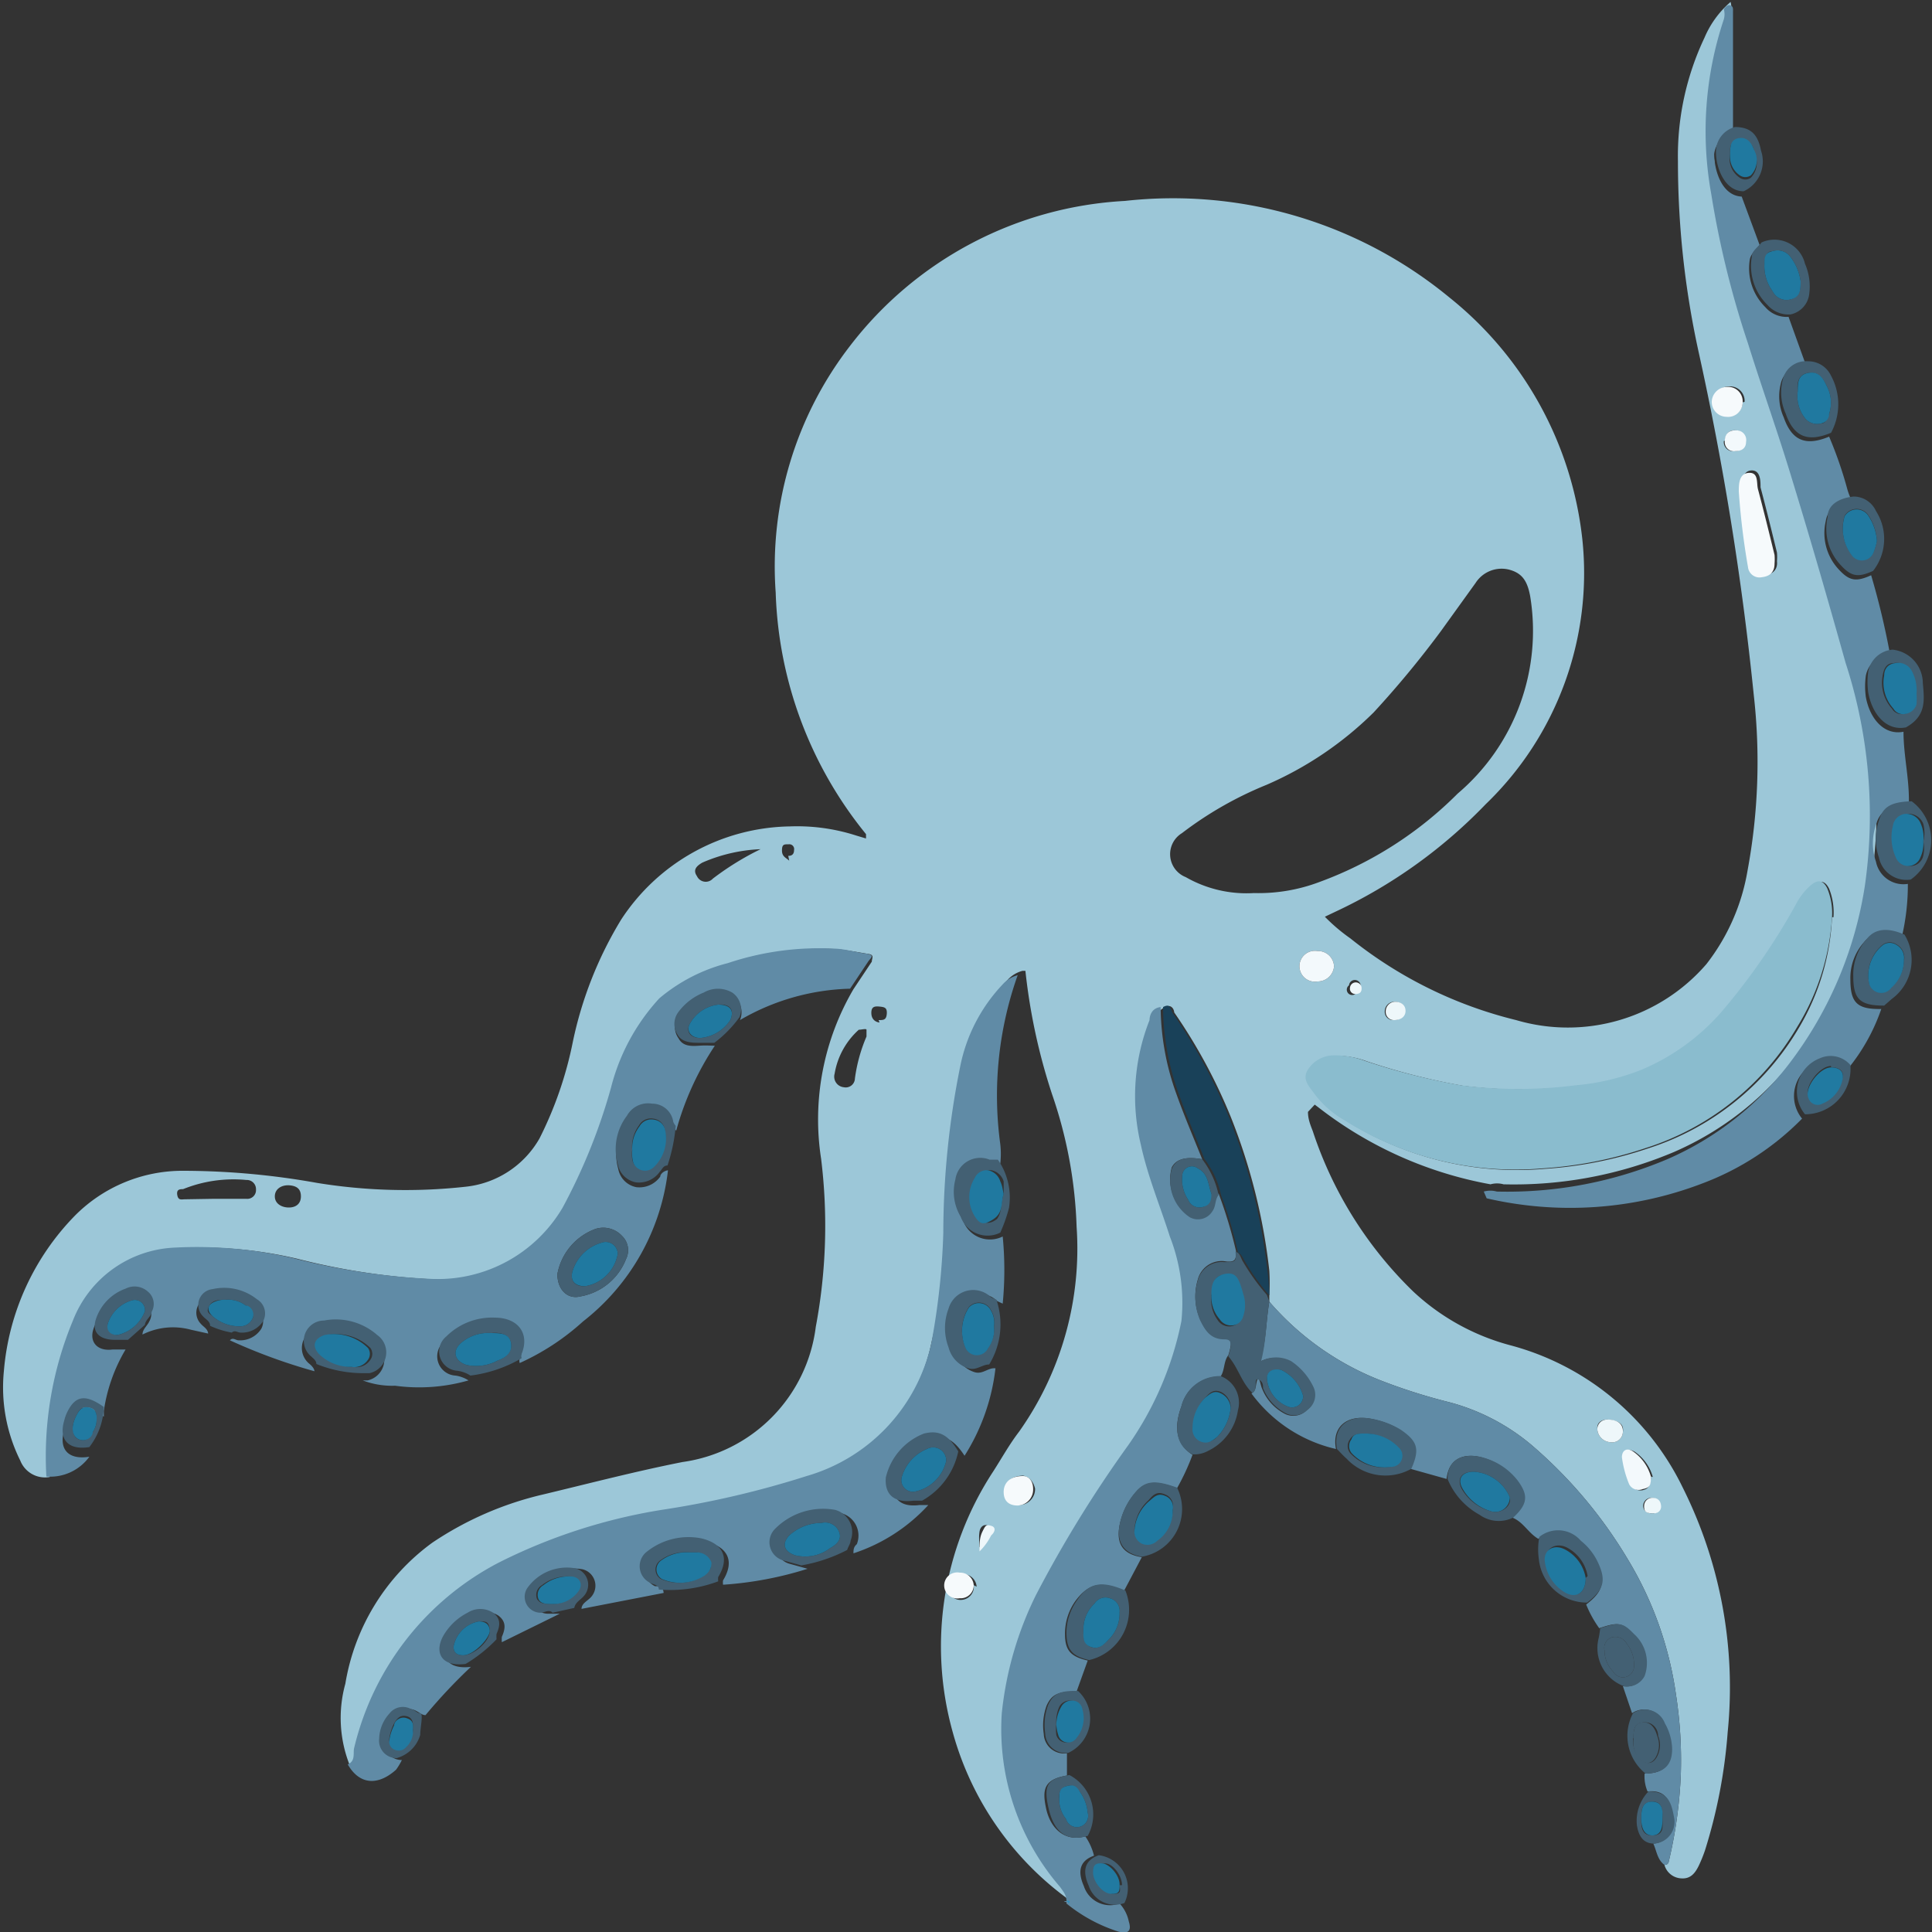 <svg id="Camada_1" data-name="Camada 1" xmlns="http://www.w3.org/2000/svg" viewBox="0 0 40 40"><rect x="0" y="0" width="40" height="40" fill="#333333" stroke="none"/><defs><style>.cls-1{fill:#9cc7d8;}.cls-2{fill:#608ba6;}.cls-3{fill:#436073;}.cls-4{fill:#2893c3;}.cls-5{fill:#61b8df;}.cls-6{fill:#8abcce;}.cls-7{fill:#194159;}.cls-8{fill:#f6fafc;}.cls-9{fill:#f3f9fc;}.cls-10{fill:#eef7fa;}.cls-11{fill:#f6f6f6;}.cls-12{fill:#2079a0;}.cls-13{fill:#217aa1;}</style></defs><title>octopus-logo</title><path class="cls-1" d="M592.8,129.2c0,.15.05.27.1.4a8.19,8.19,0,0,0,2.08,3.32,4.71,4.71,0,0,0,2,1.11,5.55,5.55,0,0,1,3.58,2.95,9.25,9.25,0,0,1,.93,5.06,10.83,10.83,0,0,1-.47,2.45,3.05,3.05,0,0,1-.13.32c-.07.14-.16.27-.35.26a.38.38,0,0,1-.36-.28.08.08,0,0,0,.09-.07,9.38,9.38,0,0,0,.25-1.82,8.87,8.87,0,0,0-.1-1.63,7.39,7.39,0,0,0-1-2.81,9.53,9.53,0,0,0-2-2.37,4.38,4.38,0,0,0-1.7-.88,11.78,11.78,0,0,1-1.39-.44,5.85,5.85,0,0,1-2.33-1.64l0-.13a4.38,4.38,0,0,0,0-.51,12.24,12.24,0,0,0-.8-3.19,11.28,11.28,0,0,0-1.17-2.16c0-.06-.06-.18-.19-.11s-.19.17-.23.27a4.29,4.29,0,0,0-.18,2.58c.14.65.4,1.27.6,1.9a3.75,3.75,0,0,1,.24,1.75,6.8,6.8,0,0,1-1.1,2.57,25.3,25.3,0,0,0-1.91,3.1,7.16,7.16,0,0,0-.71,2.46,5,5,0,0,0,1.21,3.59c.06.09.16.16.13.29a6.36,6.36,0,0,1-2.44-3.48,6.6,6.6,0,0,1,.83-5.41c.18-.28.34-.57.54-.83a6.56,6.56,0,0,0,1.19-4.24,9.28,9.28,0,0,0-.51-2.75,12.34,12.34,0,0,1-.55-2.55s0,0-.06,0l0,0a.63.63,0,0,0-.31.19,3.44,3.44,0,0,0-.88,1.7,17.48,17.48,0,0,0-.35,3.45A14.72,14.72,0,0,1,585,134a3.69,3.69,0,0,1-2.53,2.78,19.34,19.34,0,0,1-3,.7,11.57,11.57,0,0,0-3.37,1.09,5.85,5.85,0,0,0-3,3.85c0,.11,0,.26-.13.33a2.65,2.65,0,0,1-.1-1.71,4.52,4.52,0,0,1,1.8-2.92,6.91,6.91,0,0,1,2.3-1c1-.24,1.92-.48,2.88-.67a3.23,3.23,0,0,0,2.76-2.8,11.3,11.3,0,0,0,.11-3.48,5.33,5.33,0,0,1,.67-3.51l.38-.57c0-.07.06-.14-.07-.16s-.44-.08-.66-.1a5.94,5.94,0,0,0-2.18.3,3.56,3.56,0,0,0-1.42.73,4.28,4.28,0,0,0-1,1.85,12,12,0,0,1-1,2.48,3,3,0,0,1-2.68,1.48,14.11,14.11,0,0,1-2.89-.43,8.78,8.78,0,0,0-2.46-.22,2.37,2.37,0,0,0-2.11,1.51,7.32,7.32,0,0,0-.55,3.23.55.55,0,0,1-.61-.34,3.4,3.4,0,0,1-.34-1.85,5.22,5.22,0,0,1,1.47-3.22,3.14,3.14,0,0,1,2.26-.93,15.8,15.8,0,0,1,2.75.25,11.35,11.35,0,0,0,3.08.08,2,2,0,0,0,1.53-1,7.83,7.83,0,0,0,.69-2,8,8,0,0,1,1-2.53,4.25,4.25,0,0,1,3.49-1.93,4,4,0,0,1,1.38.19l.2.06s0-.06,0-.09a8.33,8.33,0,0,1-1.87-5,7.47,7.47,0,0,1,1.54-5.11,7.69,7.69,0,0,1,5.69-3,9,9,0,0,1,6.72,2,7.44,7.44,0,0,1,2.75,5,6.64,6.64,0,0,1-2,5.49,10.45,10.45,0,0,1-3.12,2.23l-.21.1a3.72,3.72,0,0,0,.53.45,8.83,8.83,0,0,0,3.43,1.69,3.79,3.79,0,0,0,3.94-1.16,4.31,4.31,0,0,0,.85-1.93,12.33,12.33,0,0,0,.13-3.64,62,62,0,0,0-1.15-7.14,18.36,18.36,0,0,1-.42-3.91,5.71,5.71,0,0,1,.55-2.56,2,2,0,0,1,.54-.74.39.39,0,0,1,0,.21,7.3,7.3,0,0,0-.26,3.62,19.36,19.36,0,0,0,.76,3.09c.3,1,.63,1.91.93,2.87.38,1.24.74,2.49,1.09,3.74a10.22,10.22,0,0,1,.4,4.62,8.1,8.1,0,0,1-1.55,3.66,6.36,6.36,0,0,1-2.54,2,8.5,8.5,0,0,1-3.53.67.5.5,0,0,0-.27,0,8.17,8.17,0,0,1-3.56-1.59l-.08-.06s0,0,0,0h0Zm-1.12-4.53a3.57,3.57,0,0,0,1.36-.23,7.85,7.85,0,0,0,2.86-1.83,4.42,4.42,0,0,0,1.5-4.09c-.06-.32-.17-.48-.45-.55a.64.64,0,0,0-.68.28l-.72,1a20.31,20.31,0,0,1-1.39,1.68,7.25,7.25,0,0,1-2.22,1.5,7.56,7.56,0,0,0-1.75,1,.51.51,0,0,0,.08.91A2.53,2.53,0,0,0,591.68,124.67Zm12,.5a1.33,1.33,0,0,0-.09-.59c-.08-.16-.18-.19-.33-.07a1.3,1.3,0,0,0-.31.39,13.43,13.43,0,0,1-1.54,2.23,4.52,4.52,0,0,1-1.67,1.21,4.82,4.82,0,0,1-1.36.32,9.4,9.4,0,0,1-2.37,0,13.76,13.76,0,0,1-2-.51,1.74,1.74,0,0,0-.63-.11.64.64,0,0,0-.55.31c-.11.19,0,.33.14.48a2,2,0,0,0,.62.55,6.63,6.63,0,0,0,4.11,1,8.38,8.38,0,0,0,2.13-.42,5.6,5.6,0,0,0,3.14-2.51A4.89,4.89,0,0,0,603.65,125.17Zm-1.93-8.81a15.23,15.23,0,0,0,.21,1.51.24.24,0,0,0,.29.21c.17,0,.28-.11.26-.28a1.1,1.1,0,0,0,0-.18c-.11-.45-.22-.9-.34-1.35,0-.13,0-.36-.19-.35s-.19.24-.21.39ZM570.15,131h.67a.18.18,0,0,0,.2-.19.19.19,0,0,0-.2-.2,2.79,2.79,0,0,0-1.31.19c-.06,0-.14,0-.12.12s.09.09.16.09ZM583,128.41a.22.22,0,0,0,.19.28.19.19,0,0,0,.23-.18,3.31,3.31,0,0,1,.24-.87s0-.11,0-.14-.11,0-.16,0A1.57,1.57,0,0,0,583,128.41Zm-1.49-4.65a3.35,3.35,0,0,0-1.25.28c-.12.07-.2.15-.11.28a.2.2,0,0,0,.33.05A5.83,5.83,0,0,1,581.47,123.76Zm18.43,13a.94.94,0,0,0-.37-.52c-.14-.09-.25,0-.23.12a2.21,2.21,0,0,0,.15.56.22.22,0,0,0,.28.1C599.85,137,599.9,136.9,599.9,136.75ZM593,126.5a.34.34,0,0,0,.34-.31.33.33,0,0,0-.34-.32.32.32,0,1,0,0,.63Zm8.84-12a.3.3,0,0,0-.31-.32.32.32,0,0,0-.33.3.31.31,0,0,0,.31.32A.3.3,0,0,0,601.8,114.51Zm-14.9,22.23c-.28,0-.4.12-.4.33s.1.27.29.28a.33.33,0,0,0,.32-.34C587.11,136.83,587,136.74,586.9,136.74Zm-1,2.3a.28.28,0,0,0-.28-.26.27.27,0,1,0,0,.53A.27.27,0,0,0,585.88,139ZM599,135.57c-.13,0-.22.07-.21.19a.29.29,0,0,0,.28.28.22.22,0,0,0,.25-.21C599.35,135.64,599.2,135.59,599,135.57Zm-27.32-4.85c-.14,0-.27.08-.27.23s.14.23.29.23.25-.08.25-.23S571.87,130.73,571.7,130.72Zm29.73-15.41a.19.19,0,0,0,.22.21c.14,0,.22-.07.22-.19a.2.2,0,0,0-.2-.24C601.51,115.08,601.45,115.17,601.43,115.31Zm-6.83,11.61a.2.2,0,0,0-.19.2.17.17,0,0,0,.18.18c.13,0,.23-.07.23-.19S594.73,126.93,594.6,126.92Zm5.33,10.27a.17.17,0,0,0-.17.16c0,.11.08.17.19.16a.14.14,0,0,0,.16-.16C600.1,137.25,600,137.2,599.93,137.19Zm-14,1.11a1.22,1.22,0,0,0,.27-.33c0-.07.07-.16,0-.2s-.16,0-.18.12S586,138.13,586,138.3Zm-2-11c.1,0,.16,0,.17-.13s-.05-.14-.15-.15-.17,0-.17.13S583.84,127.34,583.93,127.35Zm-1.87-3.4q.12,0,.12-.12a.1.1,0,0,0-.11-.12c-.1,0-.14,0-.14.13S582,123.94,582.06,124Zm11.72,2.81c.08,0,.13,0,.13-.11a.12.12,0,0,0-.11-.13.12.12,0,0,0-.13.11A.11.11,0,0,0,593.78,126.76Z" transform="translate(-565.72 -106.18)"/><path class="cls-2" d="M566.68,136.75a7.32,7.32,0,0,1,.55-3.23,2.37,2.37,0,0,1,2.11-1.51,8.78,8.78,0,0,1,2.46.22,14.11,14.11,0,0,0,2.89.43,3,3,0,0,0,2.68-1.48,12,12,0,0,0,1-2.48,4.28,4.28,0,0,1,1-1.85,3.56,3.56,0,0,1,1.42-.73,5.94,5.94,0,0,1,2.18-.3c.22,0,.44.07.66.1s.12.09.07.16l-.38.57a4.75,4.75,0,0,0-2.28.65.42.42,0,0,0-.15-.51.59.59,0,0,0-.59,0,1.21,1.21,0,0,0-.53.41.41.41,0,0,0,0,.48c.09.17.27.16.43.15s.21,0,.32,0a6.08,6.08,0,0,0-.8,1.76.35.35,0,0,1-.05-.08.44.44,0,0,0-.44-.38.5.5,0,0,0-.52.25,1.14,1.14,0,0,0-.19,1,.47.47,0,0,0,.38.38.53.53,0,0,0,.49-.22c0-.05.07-.12.16-.13a4.64,4.64,0,0,1-1.76,3.13,5,5,0,0,1-1.31.86.15.15,0,0,1,0-.09c.17-.42-.07-.76-.56-.75a1.34,1.34,0,0,0-1,.39.4.4,0,0,0,.23.71.68.68,0,0,1,.27.1,3.7,3.7,0,0,1-1.52.11,1.72,1.72,0,0,1-.67-.11l.1,0a.44.44,0,0,0,.16-.79,1.3,1.3,0,0,0-1.1-.3.42.42,0,0,0-.26.75s.1.08.1.15a11.8,11.8,0,0,1-1.75-.64c.06-.07.12,0,.18,0a.52.52,0,0,0,.47-.24.34.34,0,0,0-.13-.45,1.09,1.09,0,0,0-.92-.21.33.33,0,0,0-.2.56c.05.06.14.1.15.2l-.36-.08a1.41,1.41,0,0,0-1,.1c0-.11.1-.18.14-.27a.33.33,0,0,0-.08-.42.41.41,0,0,0-.46-.06,1,1,0,0,0-.62.65c-.08.27.1.45.4.41l.27,0a3.45,3.45,0,0,0-.45,1.27s0,.09,0,.12c-.38-.27-.59-.24-.76.11a.85.85,0,0,0-.06.17c-.12.4.09.62.52.55A1,1,0,0,1,566.68,136.75Zm10.58-4.19c0,.32.21.53.48.46a1.24,1.24,0,0,0,.94-.77.41.41,0,0,0-.08-.48.53.53,0,0,0-.54-.15A1.23,1.23,0,0,0,577.26,132.56Z" transform="translate(-565.72 -106.18)"/><path class="cls-2" d="M572.92,142.71c.16-.07.11-.22.13-.33a5.85,5.85,0,0,1,3-3.85,11.57,11.57,0,0,1,3.37-1.09,19.34,19.34,0,0,0,3-.7A3.69,3.69,0,0,0,585,134a14.72,14.72,0,0,0,.25-2.29,17.48,17.48,0,0,1,.35-3.45,3.44,3.44,0,0,1,.88-1.7.63.63,0,0,1,.31-.19,7.45,7.45,0,0,0-.36,3.5,1.79,1.79,0,0,1,0,.4l-.17,0a.52.52,0,0,0-.71.41,1,1,0,0,0,.11.77.59.59,0,0,0,.82.33,7.18,7.18,0,0,1,0,1.39l-.11-.05a.53.53,0,0,0-.88.23,1.13,1.13,0,0,0,0,.81.61.61,0,0,0,.41.43c.17.05.28-.1.43-.08a4.28,4.28,0,0,1-.64,1.81c-.22-.34-.42-.44-.71-.37a1.29,1.29,0,0,0-.79.91c0,.36.18.53.57.48h.18a3.63,3.63,0,0,1-1.55,1c0-.07,0-.13.07-.19a.48.48,0,0,0-.32-.64,1.4,1.4,0,0,0-1.25.4.39.39,0,0,0,.19.65l.36.1a7.41,7.41,0,0,1-1.75.33.32.32,0,0,1,0-.09c.24-.39.11-.69-.35-.8a1.38,1.38,0,0,0-1.12.27.38.38,0,0,0,.06.65c.07,0,.17,0,.18.14l-1.7.33c0-.12.14-.17.21-.26a.35.35,0,0,0-.19-.56,1,1,0,0,0-1,.42.33.33,0,0,0,.28.5c.08,0,.18,0,.25,0l-1.2.59a.76.76,0,0,1,0-.11c.07-.16.1-.31-.07-.44a.49.49,0,0,0-.53,0,1.22,1.22,0,0,0-.46.41c-.24.35-.14.72.42.65a11.36,11.36,0,0,0-.94,1c-.07,0-.12-.05-.18-.08a.35.35,0,0,0-.46.09.8.8,0,0,0-.21.52.36.36,0,0,0,.36.4,1.32,1.32,0,0,1-.12.2C573.54,143.16,573.16,143.13,572.92,142.71Z" transform="translate(-565.72 -106.18)"/><path class="cls-2" d="M596.44,130.85a.5.5,0,0,1,.27,0,8.5,8.5,0,0,0,3.53-.67,6.36,6.36,0,0,0,2.54-2,8.1,8.1,0,0,0,1.55-3.66,10.22,10.22,0,0,0-.4-4.62c-.35-1.25-.71-2.5-1.09-3.74-.3-1-.63-1.91-.93-2.87a19.36,19.36,0,0,1-.76-3.09,7.3,7.3,0,0,1,.26-3.62.39.39,0,0,0,0-.21h0l0,0h0s0,0,0,0,.06-.1.13-.08.06.08.06.13c0,.36,0,.71,0,1.07s0,1,0,1.43a.53.53,0,0,0-.39.45c0,.3.14.86.57.88l.37,1c-.07.1-.17.17-.2.29a1.13,1.13,0,0,0,.32,1,.58.58,0,0,0,.48.2l.36,1a.49.49,0,0,0-.52.38,1.06,1.06,0,0,0,.06.7c.17.49.46.6.94.4a8.4,8.4,0,0,1,.38,1.1,1.57,1.57,0,0,0,.09.23c-.3,0-.5.17-.54.42a1.1,1.1,0,0,0,.27,1c.22.24.36.26.67.12a16.06,16.06,0,0,1,.39,1.63.56.56,0,0,0-.5.45,1.62,1.62,0,0,0,0,.44c.08.44.37.8.78.72,0,.51.13,1,.11,1.53-.42,0-.6.11-.68.4a1.16,1.16,0,0,0,0,.76.58.58,0,0,0,.66.46,4.7,4.7,0,0,1-.13,1.12c-.34-.15-.61-.13-.78.09a1.11,1.11,0,0,0-.28.77c0,.48.14.62.64.61a4,4,0,0,1-.7,1.25.54.54,0,0,0-.63-.14.74.74,0,0,0-.31,1.16,5.7,5.7,0,0,1-2.06,1.34,7.66,7.66,0,0,1-4.47.31Z" transform="translate(-565.72 -106.18)"/><path class="cls-2" d="M587.8,145.54c0-.13-.07-.2-.13-.29a5,5,0,0,1-1.21-3.59,7.16,7.16,0,0,1,.71-2.46,25.3,25.3,0,0,1,1.91-3.1,6.8,6.8,0,0,0,1.1-2.57,3.75,3.75,0,0,0-.24-1.75c-.2-.63-.46-1.25-.6-1.9a4.29,4.29,0,0,1,.18-2.58c0-.1.05-.25.23-.27a5.36,5.36,0,0,0,.33,1.81c.16.45.35.89.53,1.34-.35-.06-.54,0-.63.17a.91.91,0,0,0,.37,1,.35.35,0,0,0,.47-.12c.08-.11,0-.24.13-.34a9.61,9.61,0,0,1,.36,1.19c0,.17,0,.25-.25.21a.51.51,0,0,0-.54.38,1.19,1.19,0,0,0,.05.83c.1.2.21.4.5.39.12,0,.14.06.13.15a1.17,1.17,0,0,1-.05.2c-.1.13-.07.31-.16.44a.82.82,0,0,0-.81.62c-.15.4-.13.77.23,1a4.77,4.77,0,0,1-.32.69c-.44-.16-.65-.15-.85.08a1.46,1.46,0,0,0-.32.6c-.11.42,0,.68.44.75l-.37.7c-.46-.21-.72-.17-1,.2a1.16,1.16,0,0,0-.22.7c0,.33.12.46.47.54l-.23.64c-.37,0-.51.05-.62.29a1.19,1.19,0,0,0-.06.59.42.42,0,0,0,.48.4l0,.46c-.47.08-.52.28-.43.69s.39.69.81.57a1.2,1.2,0,0,1,.18.4c-.34.12-.32.38-.21.63a.57.57,0,0,0,.74.36.77.77,0,0,1,.19.37c.06.19,0,.27-.22.21a3.27,3.27,0,0,1-1.07-.58c0-.07,0,0-.05-.05Z" transform="translate(-565.72 -106.18)"/><path class="cls-2" d="M592,133.13a5.85,5.85,0,0,0,2.33,1.64,11.78,11.78,0,0,0,1.39.44,4.38,4.38,0,0,1,1.7.88,9.53,9.53,0,0,1,2,2.37,7.39,7.39,0,0,1,1,2.81,8.87,8.87,0,0,1,.1,1.63,9.38,9.38,0,0,1-.25,1.82.08.08,0,0,1-.09.07c-.15-.11-.16-.29-.23-.44a.45.45,0,0,0,.41-.54c-.06-.34-.14-.58-.53-.54a.8.8,0,0,1-.06-.37c.38,0,.55-.17.55-.51a1.12,1.12,0,0,0-.15-.53.44.44,0,0,0-.66-.21l-.19-.56a.4.4,0,0,0,.43-.21.8.8,0,0,0-.22-.87c-.23-.24-.31-.25-.7-.12a2.34,2.34,0,0,1-.27-.49c.35-.27.4-.46.22-.84a1.24,1.24,0,0,0-.35-.44.62.62,0,0,0-.86-.08c-.21-.12-.31-.35-.54-.44.3-.28.32-.46.09-.77a1.35,1.35,0,0,0-.67-.46c-.33-.11-.73-.06-.78.43l-.75-.21c.18-.41.13-.57-.22-.81a1.73,1.73,0,0,0-.57-.22c-.52-.11-.84.16-.75.62a3,3,0,0,1-1.75-1.15c.11-.06.08-.18.12-.28s.07.12.1.18a1,1,0,0,0,.45.51.39.39,0,0,0,.47-.06.38.38,0,0,0,.13-.46,1.32,1.32,0,0,0-.47-.55.67.67,0,0,0-.62,0C591.94,133.93,591.93,133.53,592,133.13Z" transform="translate(-565.72 -106.18)"/><path class="cls-3" d="M592,133.13c-.07.4-.06.8-.17,1.23a.67.67,0,0,1,.62,0,1.32,1.32,0,0,1,.47.55.38.38,0,0,1-.13.46.39.39,0,0,1-.47.06,1,1,0,0,1-.45-.51c0-.06,0-.14-.1-.18s0,.22-.12.28c-.23-.22-.29-.52-.5-.76a1.17,1.17,0,0,0,.05-.2c0-.09,0-.15-.13-.15-.29,0-.4-.19-.5-.39a1.19,1.19,0,0,1-.05-.83.51.51,0,0,1,.54-.38c.23,0,.26,0,.24-.21.09,0,.11.14.16.21a4.49,4.49,0,0,0,.49.68Zm-1.2-.11a.7.7,0,0,0,.13.49.28.28,0,0,0,.27.13.25.25,0,0,0,.22-.19.72.72,0,0,0,0-.46c-.09-.32-.19-.45-.4-.41S590.83,132.87,590.8,133Zm1.9,2.06a.85.85,0,0,0-.46-.54c-.16,0-.27,0-.29.18a.68.68,0,0,0,.43.58A.23.23,0,0,0,592.7,135.08Z" transform="translate(-565.72 -106.18)"/><path class="cls-3" d="M575.46,134.66a.68.68,0,0,0-.27-.1.4.4,0,0,1-.23-.71,1.34,1.34,0,0,1,1-.39c.49,0,.73.33.56.75a.15.15,0,0,0,0,.09A2.78,2.78,0,0,1,575.46,134.66Zm.43-.88a.86.86,0,0,0-.62.2c-.2.17-.14.38.11.46a.94.94,0,0,0,.64-.09c.17-.06.32-.19.28-.37S576.07,133.76,575.89,133.78Z" transform="translate(-565.72 -106.18)"/><path class="cls-3" d="M588.27,140.55c-.35-.08-.46-.21-.47-.54a1.16,1.16,0,0,1,.22-.7c.25-.37.51-.41,1-.2A1.07,1.07,0,0,1,588.27,140.55Zm-.12-.62c0,.14,0,.29.16.35s.28-.07.38-.17a.76.76,0,0,0,.21-.55.27.27,0,0,0-.2-.29.27.27,0,0,0-.32.11A.73.73,0,0,0,588.15,139.93Z" transform="translate(-565.72 -106.18)"/><path class="cls-3" d="M604.5,118c-.31.14-.45.12-.67-.12a1.1,1.1,0,0,1-.27-1c0-.25.24-.39.54-.42a.51.51,0,0,1,.46.3A1.07,1.07,0,0,1,604.5,118Zm.08-.62a1.07,1.07,0,0,0-.17-.52.29.29,0,0,0-.5,0,.91.91,0,0,0,.15.81.26.26,0,0,0,.45-.06A1.27,1.27,0,0,0,604.58,117.38Z" transform="translate(-565.72 -106.18)"/><path class="cls-3" d="M603.63,115.14c-.48.2-.77.09-.94-.4a1.06,1.06,0,0,1-.06-.7.49.49,0,0,1,.52-.38.52.52,0,0,1,.48.3A1.24,1.24,0,0,1,603.63,115.14Zm-.69-.86a.74.74,0,0,0,.16.57.32.32,0,0,0,.31.1c.12,0,.14-.11.18-.2a.73.73,0,0,0-.05-.58c-.07-.15-.17-.3-.38-.27S602.92,114.11,602.94,114.28Z" transform="translate(-565.72 -106.18)"/><path class="cls-3" d="M593.4,136.18c-.09-.46.23-.73.75-.62a1.73,1.73,0,0,1,.57.22c.35.24.4.4.22.81a1.1,1.1,0,0,1-1.34-.21C593.53,136.32,593.47,136.25,593.4,136.18Zm.6-.32c-.13,0-.26,0-.33.12a.23.23,0,0,0,0,.28.92.92,0,0,0,.82.29.23.23,0,0,0,.16-.4A.94.94,0,0,0,594,135.86Z" transform="translate(-565.72 -106.18)"/><path class="cls-3" d="M584.81,137.25h-.18c-.39.05-.6-.12-.57-.48a1.29,1.29,0,0,1,.79-.91c.29-.07.49,0,.71.37A1.52,1.52,0,0,1,584.81,137.25Zm.5-.82a.27.27,0,0,0-.4-.25.9.9,0,0,0-.52.58.24.24,0,0,0,.28.3A.84.84,0,0,0,585.31,136.43Z" transform="translate(-565.72 -106.18)"/><path class="cls-3" d="M579.54,130.31c-.09,0-.11.08-.16.13a.53.53,0,0,1-.49.22.47.47,0,0,1-.38-.38,1.14,1.14,0,0,1,.19-1,.5.5,0,0,1,.52-.25.44.44,0,0,1,.44.38.35.35,0,0,0,.05.08A3.51,3.51,0,0,1,579.54,130.31Zm-.73-.33a.74.74,0,0,0,0,.21.26.26,0,0,0,.43.14.82.82,0,0,0,.24-.78.27.27,0,0,0-.24-.21.28.28,0,0,0-.29.14A.74.74,0,0,0,578.81,130Z" transform="translate(-565.72 -106.18)"/><path class="cls-3" d="M604.73,127c-.5,0-.64-.13-.64-.61a1.11,1.11,0,0,1,.28-.77c.17-.22.44-.24.78-.09a1,1,0,0,1-.26,1.33Zm.41-.93a.31.31,0,0,0-.16-.34.25.25,0,0,0-.27,0,.81.81,0,0,0-.3.76.26.26,0,0,0,.47.13A.77.77,0,0,0,605.14,126.05Z" transform="translate(-565.72 -106.18)"/><path class="cls-3" d="M582.31,138.59l-.36-.1a.39.39,0,0,1-.19-.65,1.4,1.4,0,0,1,1.25-.4.48.48,0,0,1,.32.64c0,.06-.05.12-.07.19A3.23,3.23,0,0,1,582.31,138.59Zm.42-.88a1,1,0,0,0-.67.26c-.16.17-.11.33.12.41a.86.86,0,0,0,.73-.15c.13-.07.25-.18.18-.34A.31.31,0,0,0,582.73,137.71Z" transform="translate(-565.72 -106.18)"/><path class="cls-3" d="M579.36,139.09c0-.1-.11-.1-.18-.14a.38.38,0,0,1-.06-.65,1.38,1.38,0,0,1,1.12-.27c.46.11.59.41.35.8a.32.32,0,0,0,0,.09A2.85,2.85,0,0,1,579.36,139.09Zm.64-.77a.88.88,0,0,0-.6.16.23.23,0,0,0,0,.39.94.94,0,0,0,.89-.07c.09-.07.18-.14.14-.27a.32.32,0,0,0-.3-.21Z" transform="translate(-565.72 -106.18)"/><path class="cls-3" d="M586.43,131.7a.59.59,0,0,1-.82-.33,1,1,0,0,1-.11-.77.52.52,0,0,1,.71-.41l.17,0a1.37,1.37,0,0,1,.23,1A3.25,3.25,0,0,1,586.43,131.7Zm.07-.8c0-.09,0-.18,0-.26a.33.33,0,0,0-.25-.23.27.27,0,0,0-.28.16.75.75,0,0,0,0,.79q.15.24.39.06C586.47,131.28,586.44,131.07,586.5,130.9Z" transform="translate(-565.72 -106.18)"/><path class="cls-3" d="M589.36,138.41c-.4-.07-.55-.33-.44-.75a1.46,1.46,0,0,1,.32-.6c.2-.23.41-.24.85-.08A1,1,0,0,1,589.36,138.41Zm.64-1a.25.25,0,0,0-.16-.29c-.16-.07-.24,0-.34.12a.88.88,0,0,0-.29.57.28.28,0,0,0,.15.3.29.29,0,0,0,.32-.06A.75.75,0,0,0,590,137.44Z" transform="translate(-565.72 -106.18)"/><path class="cls-3" d="M595.69,136.8c0-.49.45-.54.78-.43a1.35,1.35,0,0,1,.67.46c.23.31.21.49-.09.77a.68.68,0,0,1-.7-.06A1.48,1.48,0,0,1,595.69,136.8Zm.54-.15c-.25,0-.35.14-.25.35a1,1,0,0,0,.61.47c.22.06.43-.11.39-.29A.87.87,0,0,0,596.23,136.65Z" transform="translate(-565.72 -106.18)"/><path class="cls-3" d="M590.41,136.29c-.36-.19-.38-.56-.23-1a.82.82,0,0,1,.81-.62.59.59,0,0,1,.36.71,1.11,1.11,0,0,1-.62.84A.58.58,0,0,1,590.41,136.29Zm.79-1A.36.36,0,0,0,591,135c-.14-.06-.22,0-.31.1a.89.89,0,0,0-.26.63.27.27,0,0,0,.18.28c.14.05.23,0,.33-.1A1,1,0,0,0,591.2,135.33Z" transform="translate(-565.72 -106.18)"/><path class="cls-3" d="M602.79,112.69a.58.58,0,0,1-.48-.2,1.13,1.13,0,0,1-.32-1c0-.12.13-.19.2-.29a.65.65,0,0,1,.9.44,1.17,1.17,0,0,1,.09.61A.49.49,0,0,1,602.79,112.69ZM603,112a1.08,1.08,0,0,0-.21-.5.33.33,0,0,0-.37-.12c-.14,0-.16.15-.17.27a.88.88,0,0,0,.17.56.32.32,0,0,0,.37.17C603,112.31,603,112.16,603,112Z" transform="translate(-565.72 -106.18)"/><path class="cls-3" d="M586.2,134.43c-.15,0-.26.13-.43.08a.61.61,0,0,1-.41-.43,1.13,1.13,0,0,1,0-.81.53.53,0,0,1,.88-.23l.11.05A1.59,1.59,0,0,1,586.2,134.43Zm.1-.79a.49.49,0,0,0-.06-.33.28.28,0,0,0-.46-.07.9.9,0,0,0-.07.84.26.26,0,0,0,.47,0A.64.64,0,0,0,586.3,133.64Z" transform="translate(-565.72 -106.18)"/><path class="cls-3" d="M605.28,124.39a.58.58,0,0,1-.66-.46,1.16,1.16,0,0,1,0-.76c.08-.29.26-.39.68-.4A1,1,0,0,1,605.28,124.39Zm.26-.79a.7.7,0,0,0,0-.36.32.32,0,0,0-.32-.21.29.29,0,0,0-.26.25,1,1,0,0,0,.06.65.28.28,0,0,0,.26.18.27.27,0,0,0,.25-.18A.66.66,0,0,0,605.54,123.6Z" transform="translate(-565.72 -106.18)"/><path class="cls-3" d="M597.59,138a.62.62,0,0,1,.86.08,1.24,1.24,0,0,1,.35.44c.18.38.13.57-.22.84a1,1,0,0,1-1-.9A1.41,1.41,0,0,1,597.59,138Zm1,.81a.82.82,0,0,0-.41-.58c-.23-.13-.46,0-.44.2a.87.87,0,0,0,.42.68C598.35,139.28,598.55,139.17,598.55,138.85Z" transform="translate(-565.72 -106.18)"/><path class="cls-3" d="M572.27,134.42c0-.07-.06-.11-.1-.15a.42.42,0,0,1,.26-.75,1.3,1.3,0,0,1,1.1.3.44.44,0,0,1-.16.79l-.1,0A2.58,2.58,0,0,1,572.27,134.42Zm.77.06a.34.34,0,0,0,.35-.15.21.21,0,0,0,0-.24,1,1,0,0,0-.9-.27c-.21.07-.27.22-.12.39A.94.94,0,0,0,573,134.48Z" transform="translate(-565.72 -106.18)"/><path class="cls-3" d="M605.18,121.24c-.41.08-.7-.28-.78-.72a1.62,1.62,0,0,1,0-.44.56.56,0,0,1,.5-.45.7.7,0,0,1,.63.69C605.56,120.67,605.61,121,605.18,121.24Zm.22-.7a.85.85,0,0,0-.14-.49.32.32,0,0,0-.34-.14c-.15,0-.2.13-.22.25a.8.8,0,0,0,.19.69.23.23,0,0,0,.25.11.28.28,0,0,0,.23-.2A1.66,1.66,0,0,0,605.4,120.54Z" transform="translate(-565.72 -106.18)"/><path class="cls-3" d="M580.51,127.77c-.11,0-.21,0-.32,0s-.34,0-.43-.15a.41.41,0,0,1,0-.48,1.21,1.21,0,0,1,.53-.41.59.59,0,0,1,.59,0,.42.42,0,0,1,.15.51A2.45,2.45,0,0,1,580.51,127.77Zm-.29-.1a.83.83,0,0,0,.62-.37c.09-.21,0-.34-.25-.32a.77.77,0,0,0-.59.4C579.92,127.53,580,127.67,580.22,127.67Z" transform="translate(-565.72 -106.18)"/><path class="cls-3" d="M598.85,139.89c.39-.13.47-.12.7.12a.8.8,0,0,1,.22.87.4.4,0,0,1-.43.21.84.84,0,0,1-.52-1A2.13,2.13,0,0,0,598.85,139.89Zm.09.46a.62.62,0,0,0,.18.44.23.23,0,0,0,.43-.13.68.68,0,0,0-.15-.45.27.27,0,0,0-.31-.13A.23.23,0,0,0,598.94,140.35Z" transform="translate(-565.72 -106.18)"/><path class="cls-3" d="M599.53,141.65a.44.44,0,0,1,.66.21,1.12,1.12,0,0,1,.15.53c0,.34-.17.5-.55.51A1,1,0,0,1,599.53,141.65Zm0,.52a.56.56,0,0,0,.13.41c.16.16.31.12.39-.08a.5.5,0,0,0,0-.38c0-.15-.12-.3-.31-.28S599.54,142,599.54,142.17Z" transform="translate(-565.72 -106.18)"/><path class="cls-3" d="M577.16,139.57c-.07-.08-.17,0-.25,0a.33.33,0,0,1-.28-.5,1,1,0,0,1,1-.42.35.35,0,0,1,.19.56c-.07.09-.19.14-.21.26Zm0-.18a.64.64,0,0,0,.51-.27c.1-.14,0-.27-.16-.3a.83.83,0,0,0-.57.18.23.23,0,0,0-.1.29C576.92,139.4,577,139.38,577.19,139.39Z" transform="translate(-565.72 -106.18)"/><path class="cls-3" d="M601.82,110.14c-.43,0-.6-.58-.57-.88a.53.53,0,0,1,.39-.45c.34,0,.48.17.54.49A.68.68,0,0,1,601.82,110.14Zm-.28-.77a.47.47,0,0,0,.2.49.2.2,0,0,0,.23,0,.45.45,0,0,0,.07-.52c0-.14-.12-.29-.32-.25S601.54,109.23,601.54,109.37Z" transform="translate(-565.72 -106.18)"/><path class="cls-3" d="M575.36,140.63c-.56.07-.66-.3-.42-.65a1.22,1.22,0,0,1,.46-.41.49.49,0,0,1,.53,0c.17.13.14.28.07.44a.76.76,0,0,0,0,.11A3,3,0,0,1,575.36,140.63Zm-.05-.18c.23,0,.56-.3.55-.51s-.1-.19-.23-.19a.65.65,0,0,0-.52.52C575.11,140.39,575.17,140.45,575.31,140.45Z" transform="translate(-565.72 -106.18)"/><path class="cls-3" d="M570.07,133.63c0-.1-.1-.14-.15-.2a.33.33,0,0,1,.2-.56,1.09,1.09,0,0,1,.92.21.34.34,0,0,1,.13.45.52.52,0,0,1-.47.24c-.06,0-.12-.06-.18,0A1.83,1.83,0,0,1,570.07,133.63Zm.33-.54c-.14,0-.28,0-.35.13s0,.15.07.21a.84.84,0,0,0,.56.21.28.28,0,0,0,.28-.19c0-.12-.06-.19-.15-.24A.6.6,0,0,0,570.4,133.09Z" transform="translate(-565.72 -106.18)"/><path class="cls-3" d="M603.09,129.25a.74.74,0,0,1,.31-1.16.54.54,0,0,1,.63.14A.94.94,0,0,1,603.09,129.25Zm.54-1c-.24,0-.56.43-.47.63a.2.2,0,0,0,.29.12.69.69,0,0,0,.42-.51C603.9,128.37,603.81,128.27,603.63,128.28Z" transform="translate(-565.72 -106.18)"/><path class="cls-3" d="M587.84,142.47a.42.42,0,0,1-.48-.4,1.19,1.19,0,0,1,.06-.59c.11-.24.25-.3.62-.29A.78.78,0,0,1,587.84,142.47Zm-.25-.59a.85.85,0,0,0,0,.22.21.21,0,0,0,.38.06.64.64,0,0,0,.12-.59.21.21,0,0,0-.2-.18.24.24,0,0,0-.24.13A.75.75,0,0,0,587.59,141.88Z" transform="translate(-565.72 -106.18)"/><path class="cls-3" d="M568.37,133.92l-.27,0c-.3,0-.48-.14-.4-.41a1,1,0,0,1,.62-.65.41.41,0,0,1,.46.06.33.33,0,0,1,.08.42c0,.09-.13.16-.14.27Zm.35-.59a.21.21,0,0,0-.26-.23.74.74,0,0,0-.51.49c0,.15.06.22.2.23A.79.79,0,0,0,568.72,133.33Z" transform="translate(-565.72 -106.18)"/><path class="cls-3" d="M588.24,144.19c-.42.12-.69-.05-.81-.57s0-.61.43-.69A.92.92,0,0,1,588.24,144.19Zm-.59-.77a.65.65,0,0,0,.14.42.23.23,0,0,0,.45-.13.87.87,0,0,0-.16-.43c-.07-.08-.15-.16-.28-.12S587.64,143.3,587.65,143.42Z" transform="translate(-565.72 -106.18)"/><path class="cls-3" d="M573.93,142.58a.36.36,0,0,1-.36-.4.8.8,0,0,1,.21-.52.35.35,0,0,1,.46-.09c.06,0,.11.08.18.08s0,.3,0,.45A.7.7,0,0,1,573.93,142.58Zm.34-.62c0-.11,0-.22-.14-.25s-.2.07-.25.15a1,1,0,0,0-.1.31.18.18,0,0,0,.12.2.2.2,0,0,0,.23-.06A.43.43,0,0,0,574.27,142Z" transform="translate(-565.72 -106.18)"/><path class="cls-3" d="M589,145.58a.57.57,0,0,1-.74-.36c-.11-.25-.13-.51.21-.63A.69.69,0,0,1,589,145.58Zm-.05-.37c0-.2-.19-.45-.35-.45s-.19.07-.2.19.2.44.37.44S588.91,145.33,588.9,145.21Z" transform="translate(-565.72 -106.18)"/><path class="cls-3" d="M567.57,136.14c-.43.07-.64-.15-.52-.55a.85.85,0,0,1,.06-.17c.17-.35.38-.38.76-.11A1.43,1.43,0,0,1,567.57,136.14Zm.15-.56c0-.12,0-.23-.16-.26s-.21.07-.26.17a.68.68,0,0,0-.07.2c0,.12,0,.26.15.3s.21-.07.26-.16A.44.44,0,0,0,567.72,135.58Z" transform="translate(-565.72 -106.18)"/><path class="cls-3" d="M599.85,143.27c.39,0,.47.2.53.54a.45.45,0,0,1-.41.54c-.25,0-.33-.19-.36-.38A.88.88,0,0,1,599.85,143.27Zm.29.55c0-.16,0-.35-.22-.34s-.22.21-.22.36,0,.35.24.34S600.14,144,600.14,143.82Z" transform="translate(-565.72 -106.18)"/><path class="cls-4" d="M587.8,145.53s.1,0,.05.05Z" transform="translate(-565.72 -106.18)"/><path class="cls-4" d="M601.5,106.26s0,0,0,0h0Z" transform="translate(-565.72 -106.18)"/><path class="cls-4" d="M601.49,106.3l0,0S601.45,106.3,601.49,106.3Z" transform="translate(-565.72 -106.18)"/><path class="cls-5" d="M586.8,126.28s0,0,.06,0Z" transform="translate(-565.72 -106.18)"/><path class="cls-6" d="M603.65,125.17a4.89,4.89,0,0,1-.72,2.27,5.6,5.6,0,0,1-3.14,2.51,8.38,8.38,0,0,1-2.13.42,6.63,6.63,0,0,1-4.11-1,2,2,0,0,1-.62-.55c-.11-.15-.25-.29-.14-.48a.64.64,0,0,1,.55-.31,1.74,1.74,0,0,1,.63.11,13.76,13.76,0,0,0,2,.51,9.4,9.4,0,0,0,2.37,0,4.82,4.82,0,0,0,1.36-.32,4.52,4.52,0,0,0,1.67-1.21,13.43,13.43,0,0,0,1.54-2.23,1.3,1.3,0,0,1,.31-.39c.15-.12.25-.09.33.07A1.33,1.33,0,0,1,603.65,125.17Z" transform="translate(-565.72 -106.18)"/><path class="cls-7" d="M592,133a4.49,4.49,0,0,1-.49-.68c-.05-.07-.07-.16-.16-.21a8.13,8.13,0,0,0-.35-1.19,1.85,1.85,0,0,0-.34-.74c-.18-.45-.37-.89-.53-1.34a5.36,5.36,0,0,1-.33-1.81c.13-.07.15,0,.19.11a11.28,11.28,0,0,1,1.17,2.16,12.24,12.24,0,0,1,.8,3.19A4.38,4.38,0,0,1,592,133Z" transform="translate(-565.72 -106.18)"/><path class="cls-8" d="M601.72,116.36v0c0-.15,0-.38.21-.39s.15.22.19.35c.12.45.23.9.34,1.35a1.1,1.1,0,0,1,0,.18c0,.17-.09.26-.26.28a.24.24,0,0,1-.29-.21A15.23,15.23,0,0,1,601.72,116.36Z" transform="translate(-565.72 -106.18)"/><path class="cls-9" d="M599.9,136.75c0,.15,0,.23-.17.26a.22.22,0,0,1-.28-.1,2.21,2.21,0,0,1-.15-.56c0-.13.09-.21.23-.12A.94.94,0,0,1,599.9,136.75Z" transform="translate(-565.72 -106.18)"/><path class="cls-9" d="M593,126.5a.32.32,0,1,1,0-.63.33.33,0,0,1,.34.32A.34.34,0,0,1,593,126.5Z" transform="translate(-565.72 -106.18)"/><path class="cls-8" d="M601.8,114.51a.3.3,0,0,1-.33.3.31.31,0,0,1-.31-.32.32.32,0,0,1,.33-.3A.3.3,0,0,1,601.8,114.51Z" transform="translate(-565.72 -106.18)"/><path class="cls-8" d="M586.9,136.74c.11,0,.21.09.21.27a.33.33,0,0,1-.32.34c-.19,0-.29-.1-.29-.28S586.62,136.74,586.9,136.74Z" transform="translate(-565.72 -106.18)"/><path class="cls-8" d="M585.88,139a.27.27,0,0,1-.29.27.27.27,0,1,1,0-.53A.28.28,0,0,1,585.88,139Z" transform="translate(-565.72 -106.18)"/><path class="cls-10" d="M599,135.57c.18,0,.33.07.32.26a.22.22,0,0,1-.25.21.29.29,0,0,1-.28-.28C598.8,135.64,598.89,135.57,599,135.57Z" transform="translate(-565.72 -106.18)"/><path class="cls-9" d="M601.43,115.31c0-.14.08-.23.24-.22a.2.2,0,0,1,.2.24c0,.12-.08.19-.22.19A.19.19,0,0,1,601.43,115.31Z" transform="translate(-565.72 -106.18)"/><path class="cls-10" d="M594.6,126.92c.13,0,.22.07.22.19s-.1.19-.23.19a.17.17,0,0,1-.18-.18A.2.2,0,0,1,594.6,126.92Z" transform="translate(-565.72 -106.18)"/><path class="cls-10" d="M599.93,137.19c.11,0,.17.06.18.16a.14.14,0,0,1-.16.16c-.11,0-.2,0-.19-.16A.17.17,0,0,1,599.93,137.19Z" transform="translate(-565.72 -106.18)"/><path class="cls-10" d="M586,138.3c0-.17,0-.29.06-.41s.07-.15.18-.12.08.13,0,.2A1.22,1.22,0,0,1,586,138.3Z" transform="translate(-565.72 -106.18)"/><path class="cls-10" d="M593.78,126.76a.11.11,0,0,1-.11-.13.12.12,0,0,1,.13-.11.12.12,0,0,1,.11.13C593.91,126.73,593.86,126.76,593.78,126.76Z" transform="translate(-565.72 -106.18)"/><path class="cls-11" d="M592.8,129.2l0,0h0s0,0,0,0Z" transform="translate(-565.72 -106.18)"/><path class="cls-3" d="M577.26,132.56a1.23,1.23,0,0,1,.8-.94.53.53,0,0,1,.54.15.41.41,0,0,1,.08.48,1.24,1.24,0,0,1-.94.77C577.47,133.09,577.26,132.88,577.26,132.56Zm1.25-.42a.25.25,0,0,0-.34-.23.88.88,0,0,0-.6.6c-.05.19.06.31.26.3A.82.82,0,0,0,578.51,132.14Z" transform="translate(-565.72 -106.18)"/><path class="cls-3" d="M590.61,130.18a1.85,1.85,0,0,1,.34.74c-.08.1-.05.23-.13.34a.35.35,0,0,1-.47.12.91.91,0,0,1-.37-1C590.07,130.17,590.26,130.12,590.61,130.18Zm.19.71c-.07-.19-.06-.41-.28-.52a.2.2,0,0,0-.32.12.76.76,0,0,0,.12.53.25.25,0,0,0,.3.15C590.76,131.13,590.76,131,590.8,130.89Z" transform="translate(-565.72 -106.18)"/><path class="cls-12" d="M590.8,133c0-.15,0-.38.26-.44s.31.09.4.41a.72.72,0,0,1,0,.46.25.25,0,0,1-.22.19.28.28,0,0,1-.27-.13A.7.7,0,0,1,590.8,133Z" transform="translate(-565.72 -106.18)"/><path class="cls-13" d="M592.7,135.08a.23.23,0,0,1-.32.22.68.68,0,0,1-.43-.58c0-.16.13-.21.29-.18A.85.85,0,0,1,592.7,135.08Z" transform="translate(-565.72 -106.18)"/><path class="cls-12" d="M575.89,133.78c.18,0,.37,0,.41.2s-.11.31-.28.37a.94.94,0,0,1-.64.09c-.25-.08-.31-.29-.11-.46A.86.86,0,0,1,575.89,133.78Z" transform="translate(-565.72 -106.18)"/><path class="cls-12" d="M588.15,139.93a.73.73,0,0,1,.23-.55.27.27,0,0,1,.32-.11.27.27,0,0,1,.2.29.76.76,0,0,1-.21.55c-.1.1-.2.23-.38.17S588.15,140.07,588.15,139.93Z" transform="translate(-565.72 -106.18)"/><path class="cls-12" d="M604.58,117.38a1.27,1.27,0,0,1-.07.24.26.26,0,0,1-.45.06.91.91,0,0,1-.15-.81.29.29,0,0,1,.5,0A1.07,1.07,0,0,1,604.58,117.38Z" transform="translate(-565.72 -106.18)"/><path class="cls-12" d="M602.94,114.28c0-.17,0-.34.22-.38s.31.12.38.27a.73.73,0,0,1,.05.58c0,.09-.06.18-.18.2a.32.32,0,0,1-.31-.1A.74.74,0,0,1,602.94,114.28Z" transform="translate(-565.72 -106.18)"/><path class="cls-12" d="M594,135.86a.94.94,0,0,1,.68.29.23.23,0,0,1-.16.4.92.92,0,0,1-.82-.29.23.23,0,0,1,0-.28C593.74,135.85,593.87,135.86,594,135.86Z" transform="translate(-565.72 -106.18)"/><path class="cls-12" d="M585.31,136.43a.84.84,0,0,1-.64.63.24.24,0,0,1-.28-.3.9.9,0,0,1,.52-.58A.27.27,0,0,1,585.31,136.43Z" transform="translate(-565.72 -106.18)"/><path class="cls-12" d="M578.81,130a.74.74,0,0,1,.15-.5.28.28,0,0,1,.29-.14.27.27,0,0,1,.24.21.82.82,0,0,1-.24.78.26.26,0,0,1-.43-.14A.74.74,0,0,1,578.81,130Z" transform="translate(-565.72 -106.18)"/><path class="cls-12" d="M605.14,126.05a.77.77,0,0,1-.26.58.26.26,0,0,1-.47-.13.81.81,0,0,1,.3-.76.25.25,0,0,1,.27,0A.31.31,0,0,1,605.14,126.05Z" transform="translate(-565.72 -106.18)"/><path class="cls-12" d="M582.73,137.71a.31.31,0,0,1,.36.18c.07.16-.05.27-.18.34a.86.86,0,0,1-.73.15c-.23-.08-.28-.24-.12-.41A1,1,0,0,1,582.73,137.71Z" transform="translate(-565.72 -106.18)"/><path class="cls-12" d="M580,138.32h.15a.32.32,0,0,1,.3.21c0,.13-.05.2-.14.27a.94.94,0,0,1-.89.07.23.23,0,0,1,0-.39A.88.88,0,0,1,580,138.32Z" transform="translate(-565.72 -106.18)"/><path class="cls-12" d="M586.5,130.9c-.06.17,0,.38-.21.52s-.29.1-.39-.06a.75.75,0,0,1,0-.79.27.27,0,0,1,.28-.16.33.33,0,0,1,.25.23C586.47,130.72,586.48,130.81,586.5,130.9Z" transform="translate(-565.72 -106.18)"/><path class="cls-12" d="M590,137.44a.75.75,0,0,1-.32.64.29.29,0,0,1-.32.06.28.28,0,0,1-.15-.3.88.88,0,0,1,.29-.57c.1-.08.18-.19.34-.12A.25.25,0,0,1,590,137.44Z" transform="translate(-565.72 -106.18)"/><path class="cls-12" d="M596.23,136.65a.87.87,0,0,1,.75.53c0,.18-.17.35-.39.29A1,1,0,0,1,596,137C595.88,136.79,596,136.65,596.23,136.65Z" transform="translate(-565.72 -106.18)"/><path class="cls-12" d="M591.2,135.33a1,1,0,0,1-.28.6c-.1.08-.19.15-.33.1a.27.27,0,0,1-.18-.28.89.89,0,0,1,.26-.63c.09-.07.17-.16.31-.1A.36.36,0,0,1,591.2,135.33Z" transform="translate(-565.72 -106.18)"/><path class="cls-12" d="M603,112c0,.18,0,.33-.21.38a.32.32,0,0,1-.37-.17.88.88,0,0,1-.17-.56c0-.12,0-.24.17-.27a.33.33,0,0,1,.37.12A1.08,1.08,0,0,1,603,112Z" transform="translate(-565.72 -106.18)"/><path class="cls-12" d="M586.3,133.64a.64.64,0,0,1-.12.45.26.26,0,0,1-.47,0,.9.9,0,0,1,.07-.84.28.28,0,0,1,.46.07A.49.49,0,0,1,586.3,133.64Z" transform="translate(-565.72 -106.18)"/><path class="cls-12" d="M605.54,123.6a.66.66,0,0,1-.06.33.27.27,0,0,1-.25.18.28.28,0,0,1-.26-.18,1,1,0,0,1-.06-.65.29.29,0,0,1,.26-.25.32.32,0,0,1,.32.21A.7.7,0,0,1,605.54,123.6Z" transform="translate(-565.72 -106.18)"/><path class="cls-12" d="M598.55,138.85c0,.32-.2.43-.43.3a.87.87,0,0,1-.42-.68c0-.22.21-.33.44-.2A.82.82,0,0,1,598.55,138.85Z" transform="translate(-565.72 -106.18)"/><path class="cls-12" d="M573,134.48a.94.94,0,0,1-.68-.27c-.15-.17-.09-.32.12-.39a1,1,0,0,1,.9.27.21.21,0,0,1,0,.24A.34.34,0,0,1,573,134.48Z" transform="translate(-565.72 -106.18)"/><path class="cls-12" d="M605.4,120.54a1.66,1.66,0,0,1,0,.22.28.28,0,0,1-.23.2.23.23,0,0,1-.25-.11.8.8,0,0,1-.19-.69c0-.12.07-.23.22-.25a.32.32,0,0,1,.34.14A.85.85,0,0,1,605.4,120.54Z" transform="translate(-565.72 -106.18)"/><path class="cls-12" d="M580.22,127.67c-.19,0-.3-.14-.22-.29a.77.77,0,0,1,.59-.4c.24,0,.34.11.25.32A.83.83,0,0,1,580.22,127.67Z" transform="translate(-565.72 -106.18)"/><path class="cls-3" d="M598.94,140.35a.23.23,0,0,1,.15-.27.27.27,0,0,1,.31.13.68.68,0,0,1,.15.45.23.23,0,0,1-.43.13A.62.62,0,0,1,598.94,140.35Z" transform="translate(-565.72 -106.18)"/><path class="cls-3" d="M599.54,142.17c0-.14,0-.31.18-.33s.27.13.31.28a.5.5,0,0,1,0,.38c-.08.2-.23.24-.39.08A.56.56,0,0,1,599.54,142.17Z" transform="translate(-565.72 -106.18)"/><path class="cls-12" d="M577.19,139.39c-.16,0-.27,0-.32-.1a.23.23,0,0,1,.1-.29.83.83,0,0,1,.57-.18c.18,0,.26.16.16.3A.64.64,0,0,1,577.19,139.39Z" transform="translate(-565.72 -106.18)"/><path class="cls-12" d="M601.54,109.37c0-.14,0-.3.18-.33s.27.11.32.25a.45.45,0,0,1-.07.52.2.2,0,0,1-.23,0A.47.47,0,0,1,601.54,109.37Z" transform="translate(-565.72 -106.18)"/><path class="cls-12" d="M575.31,140.45c-.14,0-.2-.06-.2-.18a.65.65,0,0,1,.52-.52c.13,0,.22.05.23.19S575.54,140.45,575.31,140.45Z" transform="translate(-565.72 -106.18)"/><path class="cls-12" d="M570.4,133.09a.6.6,0,0,1,.41.12c.09,0,.18.12.15.24a.28.28,0,0,1-.28.19.84.84,0,0,1-.56-.21c-.06-.06-.11-.13-.07-.21S570.26,133.08,570.4,133.09Z" transform="translate(-565.72 -106.18)"/><path class="cls-13" d="M603.63,128.28c.18,0,.27.09.24.24a.69.69,0,0,1-.42.51.2.2,0,0,1-.29-.12C603.07,128.71,603.39,128.28,603.63,128.28Z" transform="translate(-565.72 -106.18)"/><path class="cls-12" d="M587.59,141.88a.75.75,0,0,1,.1-.36.24.24,0,0,1,.24-.13.21.21,0,0,1,.2.18.64.64,0,0,1-.12.59.21.21,0,0,1-.38-.06A.85.85,0,0,1,587.59,141.88Z" transform="translate(-565.72 -106.18)"/><path class="cls-13" d="M568.72,133.33a.79.79,0,0,1-.57.49c-.14,0-.23-.08-.2-.23a.74.74,0,0,1,.51-.49A.21.21,0,0,1,568.72,133.33Z" transform="translate(-565.72 -106.18)"/><path class="cls-13" d="M587.65,143.42c0-.12,0-.22.15-.26s.21,0,.28.12a.87.87,0,0,1,.16.43.23.23,0,0,1-.45.13A.65.65,0,0,1,587.65,143.42Z" transform="translate(-565.72 -106.18)"/><path class="cls-13" d="M574.27,142a.43.43,0,0,1-.14.35.2.2,0,0,1-.23.06.18.18,0,0,1-.12-.2,1,1,0,0,1,.1-.31c0-.08.12-.19.25-.15S574.28,141.85,574.27,142Z" transform="translate(-565.72 -106.18)"/><path class="cls-13" d="M588.9,145.21c0,.12,0,.19-.18.18s-.37-.26-.37-.44.07-.2.2-.19S588.91,145,588.9,145.21Z" transform="translate(-565.72 -106.18)"/><path class="cls-13" d="M567.72,135.58a.44.44,0,0,1-.08.25c0,.09-.12.2-.26.16s-.17-.18-.15-.3a.68.68,0,0,1,.07-.2c.05-.1.11-.2.26-.17S567.73,135.46,567.72,135.58Z" transform="translate(-565.72 -106.18)"/><path class="cls-13" d="M600.14,143.82c0,.15,0,.35-.2.36s-.24-.2-.24-.34,0-.36.22-.36S600.15,143.66,600.14,143.82Z" transform="translate(-565.72 -106.18)"/><path class="cls-12" d="M578.51,132.14a.82.82,0,0,1-.68.67c-.2,0-.31-.11-.26-.3a.88.88,0,0,1,.6-.6A.25.25,0,0,1,578.51,132.14Z" transform="translate(-565.72 -106.18)"/><path class="cls-12" d="M590.8,130.89c0,.11,0,.24-.18.28a.25.25,0,0,1-.3-.15.76.76,0,0,1-.12-.53.2.2,0,0,1,.32-.12C590.74,130.48,590.73,130.7,590.8,130.89Z" transform="translate(-565.72 -106.18)"/></svg>